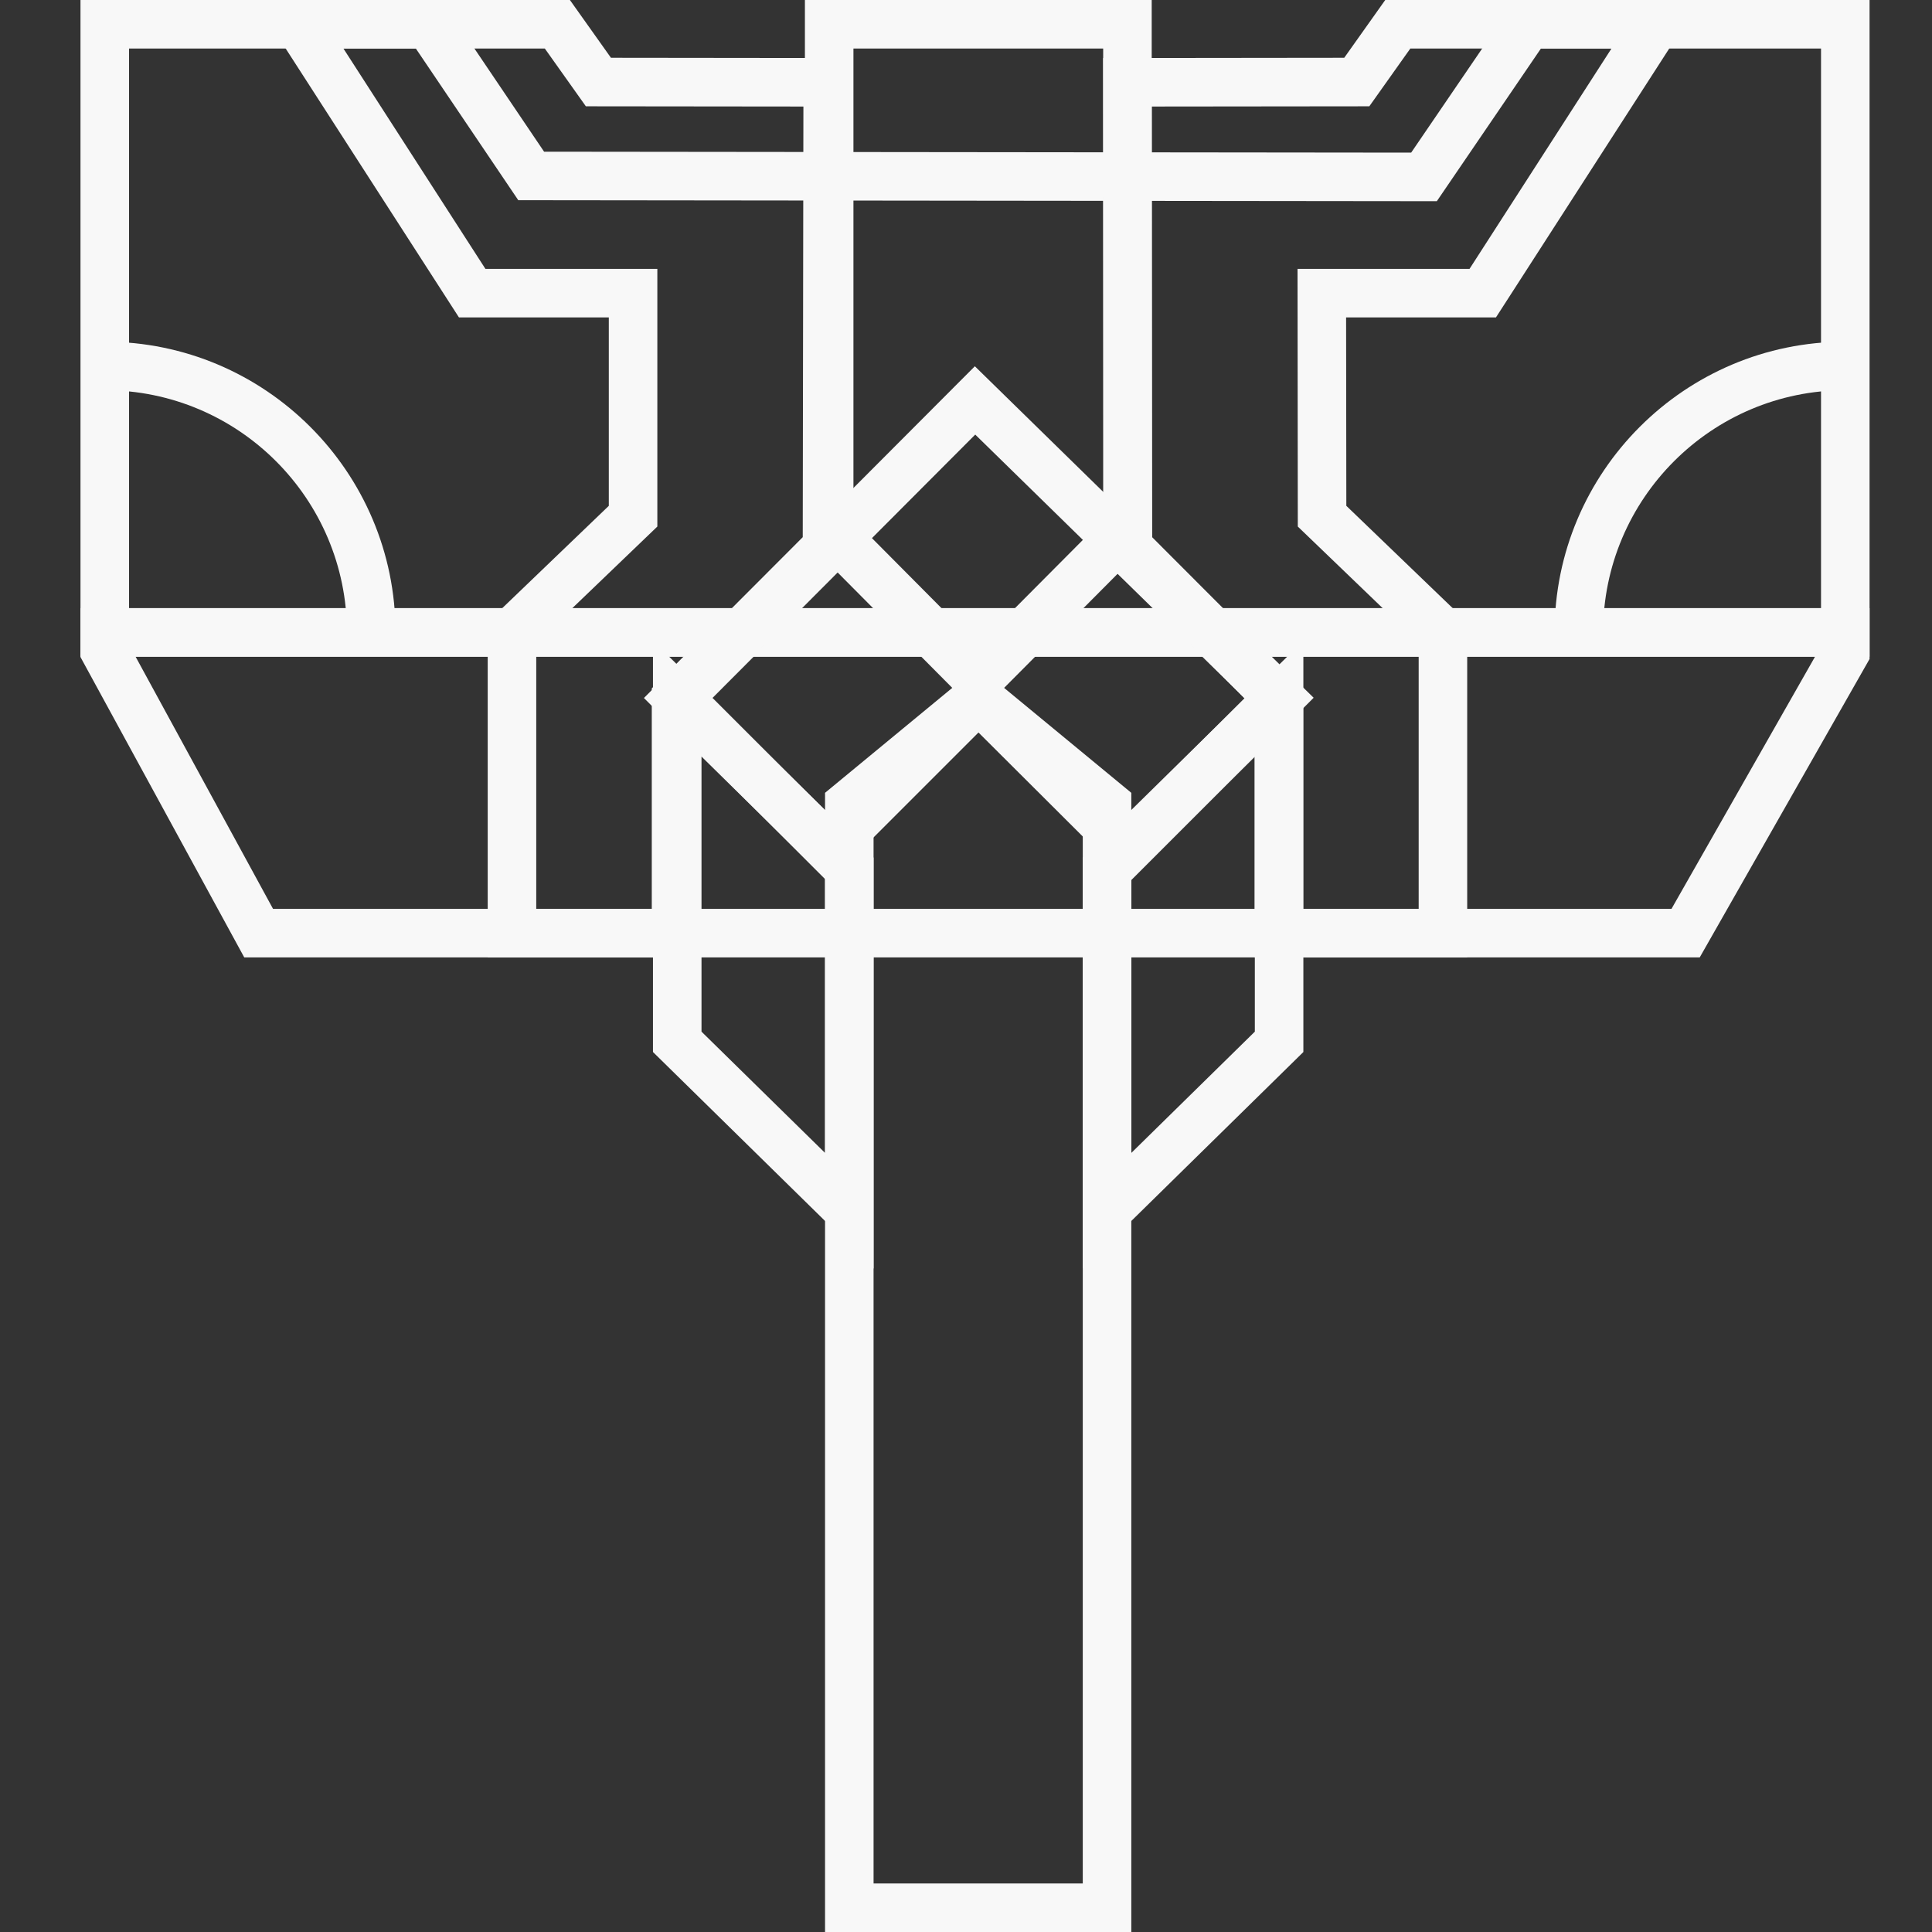 <svg width="50" height="50" viewBox="0 0 50 50" fill="none" xmlns="http://www.w3.org/2000/svg">
<rect x="0" y="0" width="50" height="50" fill="#333333" stroke="none"/>
<path fill-rule="evenodd" clip-rule="evenodd" d="M2.083 0H11.43L14.081 3.926L36.521 3.95L39.215 0H48.384V16.995H2.083V0ZM3.34 1.256V15.739H47.128V1.256H39.879L37.185 5.207L13.413 5.181L10.762 1.256H3.34Z" fill="#F8F8F8"/>
<path fill-rule="evenodd" clip-rule="evenodd" d="M2.083 15.739H48.384V17.055L43.989 24.777H6.321L2.083 17.005V15.739ZM46.973 16.995H3.509L7.066 23.521H43.258L46.973 16.995Z" fill="#F8F8F8"/>
<path fill-rule="evenodd" clip-rule="evenodd" d="M2.711 8.843C6.864 8.843 10.236 12.214 10.236 16.367H8.979C8.979 12.908 6.171 10.099 2.711 10.099V8.843Z" fill="#F8F8F8"/>
<path fill-rule="evenodd" clip-rule="evenodd" d="M47.756 10.099C44.297 10.099 41.488 12.908 41.488 16.367H40.232C40.232 12.214 43.603 8.843 47.756 8.843V10.099Z" fill="#F8F8F8"/>
<path fill-rule="evenodd" clip-rule="evenodd" d="M25.315 17.249L29.278 20.518V50H21.352V20.518L25.315 17.249ZM22.608 21.11V48.744H28.022V21.11L25.315 18.877L22.608 21.11Z" fill="#F8F8F8"/>
<path fill-rule="evenodd" clip-rule="evenodd" d="M16.899 16.584L22.608 22.196V32.831L16.899 27.226V16.584ZM18.155 19.58V26.699L21.352 29.837V22.723L18.155 19.58Z" fill="#F8F8F8"/>
<path fill-rule="evenodd" clip-rule="evenodd" d="M33.731 16.584V27.226L28.023 32.831V22.196L33.731 16.584ZM29.279 22.723V29.837L32.475 26.699V19.58L29.279 22.723Z" fill="#F8F8F8"/>
<path fill-rule="evenodd" clip-rule="evenodd" d="M20.831 0H29.806V13.963L25.315 18.477L20.831 13.963V0ZM22.087 1.256V13.445L25.316 16.695L28.55 13.445V1.256H22.087Z" fill="#F8F8F8"/>
<path fill-rule="evenodd" clip-rule="evenodd" d="M25.229 9.479L33.997 18.058L29.216 22.838L25.323 18.957L21.441 22.839L16.665 18.064L25.229 9.479ZM25.239 11.247L18.44 18.062L21.441 21.062L25.321 17.182L29.215 21.063L32.211 18.068L25.239 11.247Z" fill="#F8F8F8"/>
<path fill-rule="evenodd" clip-rule="evenodd" d="M6.584 0H14.749L15.811 1.495L22.05 1.502L22.03 14.423L18.124 18.335V24.777H12.622V16.1L15.756 13.091V8.215H11.878L6.584 0ZM8.888 1.256L12.563 6.959H17.012V13.627L13.878 16.635V23.521H16.868V17.816L20.775 13.902L20.792 2.757L15.162 2.751L14.1 1.256H8.888Z" fill="#F8F8F8"/>
<path fill-rule="evenodd" clip-rule="evenodd" d="M35.85 0H44.009L38.715 8.215H34.837L34.843 13.091L37.971 16.1V24.777H32.469V18.335L28.563 14.423L28.549 1.502L34.789 1.495L35.85 0ZM36.499 1.256L35.438 2.751L29.807 2.757L29.818 13.903L33.725 17.816V23.521H36.715V16.635L33.587 13.627L33.58 6.959H38.031L41.705 1.256H36.499Z" fill="#F8F8F8"/>
</svg>
